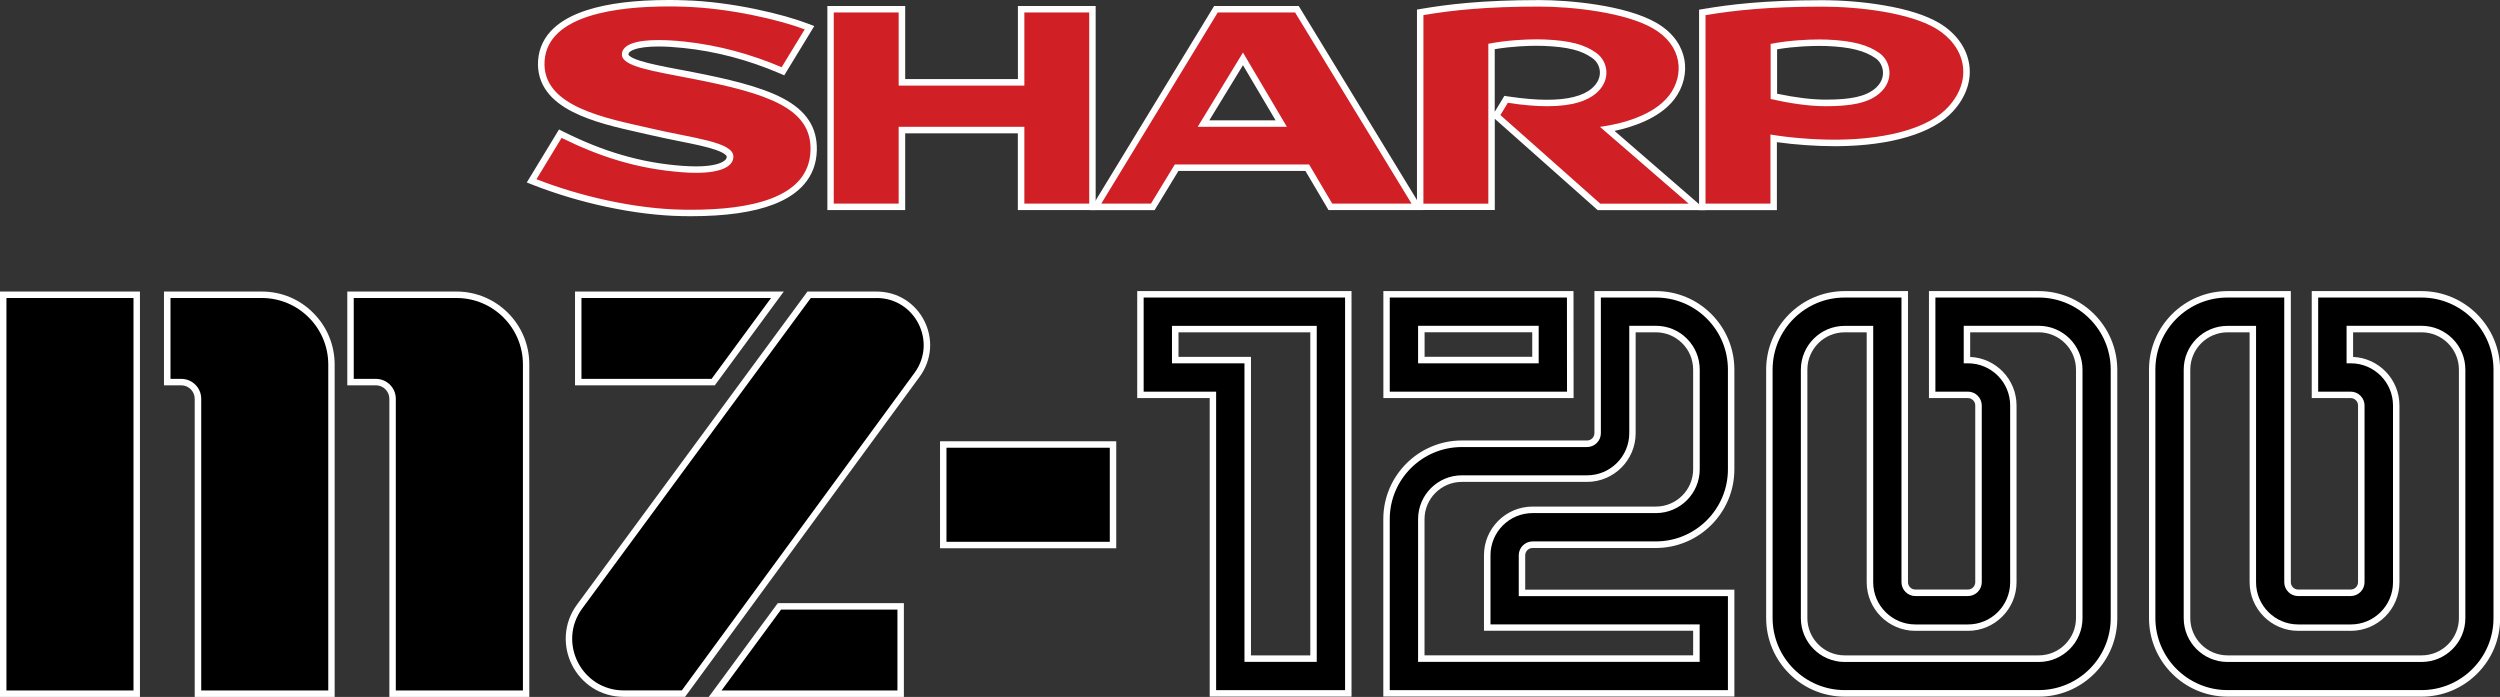<?xml version="1.0" encoding="utf-8"?>
<!-- Generator: Adobe Illustrator 26.3.1, SVG Export Plug-In . SVG Version: 6.00 Build 0)  -->
<svg version="1.1" id="Layer_1" xmlns="http://www.w3.org/2000/svg" xmlns:xlink="http://www.w3.org/1999/xlink" x="0px" y="0px"
	 viewBox="0 0 3839 1070.2" style="enable-background:new 0 0 3839 1070.2;" xml:space="preserve">
<rect x="0" y="0" width="3839" height="1070.2" fill="#333333" stroke="none"/>
<style type="text/css">
	.st0{fill:#FFFFFF;}
	.st1{fill:#D02026;}
</style>
<g>
	<g>
		<path d="M1862.5,1064.8V606.3h-111.3V451.9h319.2v612.8H1862.5z M2017,1011.4V505.4h-212.4v47.6H1916v458.5H2017z"/>
		<path class="st0" d="M2065.5,456.9v602.9h-198V601.4h-111.3V456.9H2065.5 M1799.7,557.9H1911v458.5h111v-516h-222.3V557.9
			 M2075.4,447h-9.9h-309.3h-9.9v9.9v144.5v9.9h9.9h101.4v448.5v9.9h9.9h198h9.9v-9.9V456.9V447L2075.4,447z M1809.6,510.3h202.5
			v496.1h-91.1V557.9v-9.9h-9.9h-101.4V510.3L1809.6,510.3z"/>
	</g>
	<g>
		<path d="M2129.2,1064.8V797.2c0-63.8,51.9-115.7,115.7-115.7h192.3c8.9,0,16.2-7.3,16.2-16.2V451.9h89.3c30.9,0,60,12,81.8,33.9
			c21.9,21.9,33.9,50.9,33.9,81.8v153.1c0,63.8-51.9,115.7-115.7,115.7h-189.3c-8.9,0-16.2,7.3-16.2,16.2v57.8h321.2v154.3H2129.2z
			 M2605,1011.4v-47.7h-321.2V852.6c0-38.4,31.2-69.6,69.6-69.6h189.3c34.3,0,62.3-27.9,62.3-62.3v-153c0-16.6-6.5-32.3-18.2-44
			c-11.8-11.8-27.4-18.2-44-18.2h-35.9v160c0,38.4-31.2,69.6-69.6,69.6h-192.3c-34.3,0-62.3,27.9-62.3,62.3v214.2H2605z"/>
		<path class="st0" d="M2542.7,456.9c29.5,0,57.4,11.5,78.3,32.4c20.9,20.9,32.4,48.7,32.4,78.3v153.1c0,61-49.6,110.7-110.7,110.7
			h-189.3c-11.6,0-21.2,9.6-21.2,21.2v62.8h321.2v144.4h-0.1h-519.2V797.2c0-61,49.6-110.7,110.7-110.7h192.3
			c11.6,0,21.2-9.6,21.2-21.2V456.9H2542.7 M2177.6,1016.4H2610v-57.6h-321.2V852.6c0-35.6,28.9-64.7,64.7-64.7h189.3
			c37.1,0,67.3-30.1,67.3-67.3v-153c0-18-7-34.8-19.7-47.6c-12.7-12.7-29.5-19.7-47.6-19.7h-40.9v164.9c0,35.6-29,64.7-64.7,64.7
			h-192.3c-37.1,0-67.3,30.1-67.3,67.3V1016.4 M2542.7,447h-84.4h-9.9v9.9v208.3c0,6.1-5.1,11.2-11.2,11.2h-192.3
			c-66.5,0-120.7,54.1-120.7,120.7v262.6v9.9h9.9h519.2h0.1h9.9v-9.9V915.4v-9.9h-9.9h-311.3v-52.8c0-6.1,5.1-11.2,11.2-11.2h189.3
			c66.5,0,120.7-54.1,120.7-120.7V567.6c0-32.2-12.6-62.5-35.3-85.3C2605.3,459.5,2575,447,2542.7,447L2542.7,447z M2511.8,510.3
			h30.9c15.3,0,29.7,6,40.5,16.8c10.8,10.8,16.8,25.2,16.8,40.5v153c0,31.6-25.7,57.3-57.3,57.3h-189.3c-41.1,0-74.6,33.5-74.6,74.6
			v106.2v9.9h9.9H2600v37.7h-412.5V797.3c0-31.6,25.7-57.3,57.3-57.3h192.3c41.1,0,74.6-33.5,74.6-74.6V510.3L2511.8,510.3z"/>
	</g>
	<g>
		<path d="M2129.2,606.3V451.9h282l0.1,154.4H2129.2z M2357.9,552.9v-47.7h-175.3v47.7H2357.9z"/>
		<path class="st0" d="M2406.2,456.9l0.1,144.5h-272.2V456.9H2406.2 M2177.6,557.9h185.2v-57.6h-185.2V557.9 M2416.2,447h-9.9
			h-272.1h-9.9v9.9v144.5v9.9h9.9h272.2h10l0-10l-0.1-144.5L2416.2,447L2416.2,447z M2187.6,510.2h165.3v37.7h-165.3V510.2
			L2187.6,510.2z"/>
	</g>
	<g>
		<path d="M2832.7,1064.8c-63.8,0-115.7-51.9-115.7-115.7V567.6c0-63.8,51.9-115.7,115.7-115.7h92.2v442.2c0,8.9,7.3,16.2,16.2,16.2
			h80.9c8.9,0,16.2-7.3,16.2-16.2V622.6c0-8.9-7.3-16.2-16.2-16.2h-55V451.9h163.5c63.8,0,115.7,51.9,115.7,115.7v381.5
			c0.1,30.8-11.9,59.8-33.8,81.6c-21.9,21.9-50.9,34-81.8,34H2832.7z M2832.7,505.4c-34.3,0-62.3,27.9-62.3,62.3v381.5
			c0,34.3,27.9,62.3,62.3,62.3h297.9c34.3,0,62.3-27.9,62.3-62.3V567.6c0-34.3-27.9-62.3-62.3-62.3h-110.1v47.6h1.6
			c38.4,0,69.6,31.2,69.6,69.6v271.6c0,38.4-31.2,69.6-69.6,69.6h-80.9c-38.4,0-69.6-31.2-69.6-69.6V505.4H2832.7z"/>
		<path class="st0" d="M3130.5,456.9c61,0,110.7,49.6,110.7,110.7v381.5c0.1,61-49.5,110.6-110.6,110.6h-297.9
			c-61,0-110.7-49.6-110.7-110.7V567.6c0-61.1,49.6-110.7,110.7-110.7h87.2v437.2c0,11.6,9.6,21.2,21.2,21.2h80.9
			c11.6,0,21.2-9.6,21.2-21.2V622.6c0-11.6-9.6-21.2-21.2-21.2h-50V456.9H3130.5 M3015.5,557.9h6.6c35.6,0,64.7,29,64.7,64.7v271.6
			c0,35.6-28.9,64.7-64.7,64.7h-80.9c-35.6,0-64.7-29-64.7-64.7V500.4h-43.8c-37.1,0-67.3,30.1-67.3,67.3v381.5
			c0,37.1,30.1,67.3,67.3,67.3h297.9c37.1,0,67.3-30.1,67.3-67.3V567.6c0-37.1-30.1-67.3-67.3-67.3h-115.1V557.9 M3130.5,447H2972
			h-9.9v9.9v144.5v9.9h9.9h50c6.1,0,11.2,5.1,11.2,11.2v271.6c0,6.1-5.1,11.2-11.2,11.2h-80.9c-6.1,0-11.2-5.1-11.2-11.2V456.9V447
			h-9.9h-87.2c-66.5,0-120.7,54.1-120.7,120.7v381.4c0,66.5,54.1,120.7,120.7,120.7h297.9c32.2,0,62.6-12.6,85.4-35.4
			c22.8-22.8,35.3-53,35.2-85.2V567.6C3251.1,501.1,3197,447,3130.5,447L3130.5,447z M3025.4,510.3h105.2
			c31.6,0,57.3,25.7,57.3,57.3v381.5c0,31.6-25.7,57.3-57.3,57.3h-297.9c-31.6,0-57.3-25.7-57.3-57.3V567.6
			c0-31.6,25.7-57.3,57.3-57.3h33.8v383.8c0,41.1,33.5,74.6,74.6,74.6h80.9c41.1,0,74.6-33.5,74.6-74.6V622.6
			c0-40-31.7-72.8-71.2-74.5V510.3L3025.4,510.3z"/>
	</g>
	<g>
		<path d="M3420.6,1064.8c-63.8,0-115.7-51.9-115.7-115.7V567.6c0-63.8,51.9-115.7,115.7-115.7h92.2v442.2c0,8.9,7.3,16.2,16.2,16.2
			h80.9c8.9,0,16.2-7.3,16.2-16.2V622.6c0-8.9-7.3-16.2-16.2-16.2h-55V451.9h163.5c63.8,0,115.7,51.9,115.7,115.7v381.5
			c0.1,30.8-11.9,59.8-33.8,81.6c-21.9,21.9-50.9,34-81.8,34H3420.6z M3420.7,505.4c-34.3,0-62.3,27.9-62.3,62.3v381.5
			c0,34.3,27.9,62.3,62.3,62.3h297.9c34.3,0,62.3-27.9,62.3-62.3V567.6c0-34.3-27.9-62.3-62.3-62.3h-110.1v47.6h1.6
			c38.4,0,69.6,31.2,69.6,69.6v271.6c0,38.4-31.2,69.6-69.6,69.6h-80.9c-38.4,0-69.6-31.2-69.6-69.6V505.4H3420.7z"/>
		<path class="st0" d="M3718.3,456.9c61,0,110.7,49.6,110.7,110.7v381.5c0.1,61-49.5,110.6-110.6,110.6h-297.9
			c-61,0-110.7-49.6-110.7-110.7V567.6c0-61.1,49.6-110.7,110.7-110.7h87.2v437.2c0,11.6,9.6,21.2,21.2,21.2h80.9
			c11.6,0,21.2-9.6,21.2-21.2V622.6c0-11.6-9.6-21.2-21.2-21.2h-50V456.9H3718.3 M3603.4,557.9h6.6c35.6,0,64.7,29,64.7,64.7v271.6
			c0,35.6-29,64.7-64.7,64.7h-80.9c-35.6,0-64.7-29-64.7-64.7V500.4h-43.8c-37.1,0-67.3,30.1-67.3,67.3v381.5
			c0,37.1,30.1,67.3,67.3,67.3h297.9c37.1,0,67.3-30.1,67.3-67.3V567.6c0-37.1-30.1-67.3-67.3-67.3h-115.1V557.9 M3718.3,447h-158.5
			h-9.9v9.9v144.5v9.9h9.9h50c6.1,0,11.2,5.1,11.2,11.2v271.6c0,6.1-5.1,11.2-11.2,11.2H3529c-6.1,0-11.2-5.1-11.2-11.2V456.9V447
			h-9.9h-87.2c-66.5,0-120.7,54.1-120.7,120.7v381.4c0,66.5,54.1,120.7,120.7,120.7h297.9c32.2,0,62.6-12.6,85.4-35.4
			c22.8-22.8,35.3-53,35.2-85.2V567.6C3839,501.1,3784.9,447,3718.3,447L3718.3,447z M3613.4,510.3h105.2
			c31.6,0,57.3,25.7,57.3,57.3v381.5c0,31.6-25.7,57.3-57.3,57.3h-297.9c-31.6,0-57.3-25.7-57.3-57.3V567.6
			c0-31.6,25.7-57.3,57.3-57.3h33.8v383.8c0,41.1,33.5,74.6,74.6,74.6h80.9c41.1,0,74.6-33.5,74.6-74.6V622.6
			c0-40-31.7-72.8-71.2-74.5V510.3L3613.4,510.3z"/>
	</g>
	<g>
		<path d="M602.9,1065.3V612.4c0-14.2-11.5-25.7-25.7-25.7h-39V452.6H701c59,0,106.9,48,106.9,106.9v505.7H602.9z"/>
		<path class="st0" d="M701,457.6c56.3,0,102,45.7,102,102v500.7H607.8V612.4c0-16.9-13.7-30.6-30.6-30.6h-34V457.6H701 M701,447.7
			H543.2h-9.9v9.9v124.2v9.9h9.9h34c11.4,0,20.7,9.3,20.7,20.7v447.9v9.9h9.9h195.1h9.9v-9.9V559.6
			C812.9,497.9,762.7,447.7,701,447.7L701,447.7z"/>
	</g>
	<g>
		<path d="M304,1065.3V612.4c0-14.2-11.5-25.7-25.7-25.7h-21.6V452.6H402c58.9,0,106.9,48,107,106.9v505.7H304z"/>
		<path class="st0" d="M402,457.6c56.3,0,102,45.7,102.1,102v500.7H309V612.4c0-16.9-13.7-30.6-30.6-30.6h-16.6V457.6H402
			 M402,447.7H261.7h-9.9v9.9v124.2v9.9h9.9h16.6c11.4,0,20.7,9.3,20.7,20.7v447.9v9.9h9.9h195.1h9.9v-9.9V559.6
			c-0.1-29.9-11.7-58-32.9-79.1C460,459.3,431.9,447.7,402,447.7L402,447.7z"/>
	</g>
	<g>
		<rect x="5" y="452.6" width="205" height="612.6"/>
		<path class="st0" d="M205,457.6v602.7H9.9V457.6H205 M215,447.7H205H9.9H0v9.9v602.7v9.9h9.9H205h9.9v-9.9V457.6V447.7L215,447.7z
			"/>
	</g>
	<g>
		<rect x="1448.4" y="682.6" width="260.7" height="154.4"/>
		<path class="st0" d="M1704.2,687.5V832h-250.8V687.5H1704.2 M1714.1,677.6h-9.9h-250.8h-9.9v9.9V832v9.9h9.9h250.8h9.9V832V687.5
			V677.6L1714.1,677.6z"/>
	</g>
	<g>
		<polygon points="887.9,586.7 887.9,452.6 1193.8,452.6 1095.2,586.7 		"/>
		<path class="st0" d="M1184,457.6l-91.3,124.2H892.9V457.6H1184 M1203.6,447.7H1184H892.9h-9.9v9.9v124.2v9.9h9.9h199.8h5l3-4.1
			l91.3-124.2L1203.6,447.7L1203.6,447.7z"/>
	</g>
	<g>
		<path d="M957.9,1065.2c-32,0-60.7-17.7-75.1-46.2c-14.4-28.5-11.6-62.1,7.4-87.8l352.3-478.6H1346c29.3,0,55.7,16.2,68.9,42.3
			c13.2,26.1,10.7,57-6.6,80.6l-358.8,489.6H957.9z"/>
		<path class="st0" d="M1346,457.6c59.2,0,93.3,67.3,58.3,115L1047,1060.2h-89c-65,0-102.3-73.8-63.8-126l350.8-476.5H1346
			 M1346,447.7h-101.1h-5l-3,4.1L886.2,928.2c-10.3,13.9-16.3,30.2-17.3,47c-1,15.8,2.3,31.7,9.5,46c7.2,14.3,18.1,26.4,31.4,35
			c14.2,9.1,30.8,13.9,48.2,13.9h89h5l3-4.1l357.3-487.6c9.4-12.9,14.9-27.9,15.9-43.4c0.9-14.5-2.2-29.2-8.9-42.4
			c-6.7-13.2-16.7-24.3-29-32.2C1377.3,452.1,1362,447.7,1346,447.7L1346,447.7z"/>
	</g>
	<g>
		<polygon points="1098.1,1065.3 1196.9,931.2 1383,931.2 1383,1065.3 		"/>
		<path class="st0" d="M1378.1,936.1v124.2H1108l91.4-124.2H1378.1 M1388,926.2h-9.9h-178.7h-5l-3,4l-91.4,124.2l-11.7,15.8h19.7
			h270.1h9.9v-9.9V936.1V926.2L1388,926.2z"/>
	</g>
	<g>
		<polygon class="st1" points="1568,317.7 1568,199.8 1384.9,199.8 1384.9,317.7 1275.3,317.7 1275.3,14.2 1384.9,14.2 
			1384.9,126.4 1568,126.4 1568,14.2 1677.6,14.2 1677.6,317.7 		"/>
		<path class="st0" d="M1672.6,19.1v293.6H1573v-118h-193v118h-99.7V19.1h99.7v112.3h193V19.1H1672.6 M1682.6,9.2h-9.9H1573h-9.9
			v9.9v102.3h-173.1V19.1V9.2h-9.9h-99.7h-9.9v9.9v293.6v9.9h9.9h99.7h9.9v-9.9v-108H1563v108v9.9h9.9h99.7h9.9v-9.9V19.1V9.2
			L1682.6,9.2z"/>
	</g>
	<g>
		<path class="st1" d="M2043,317.7l-35.5-60.1h-200.6l-36.6,60.1h-87.9l184.9-303.6h124.3l184.9,303.6H2043z M1967.4,189.8
			l-58.7-99.3l-60.6,99.3H1967.4z"/>
		<path class="st0" d="M1988.7,19.1l178.9,293.6h-121.8l-35.5-60.1H1804l-36.6,60.1h-76.3L1870,19.1H1988.7 M1839.2,194.7h136.9
			l-67.4-114L1839.2,194.7 M1994.3,9.2h-5.6H1870h-5.6l-2.9,4.8l-178.9,293.6l-9.2,15.1h17.7h76.3h5.6l2.9-4.8l33.7-55.4h195
			l32.6,55.2l2.9,4.9h5.7h121.8h17.7l-9.2-15.1L1997.2,13.9L1994.3,9.2L1994.3,9.2z M1857,184.8l51.7-84.7l50.1,84.7H1857
			L1857,184.8z"/>
	</g>
	<g>
		<path class="st1" d="M2455.5,317.7l-157.9-140.1l15.3-25.1l3.3,0.5c22.3,3.4,42.4,5.1,59.8,5.1c33,0,57.1-6.2,71.6-18.4
			c9.7-8.2,14.8-18.7,14.3-29.6c-0.4-9.9-5.5-19.2-13.5-24.9c-17.3-12.4-39.6-18.1-77-19.7c-2.3-0.1-6.1-0.2-11.5-0.2
			c-11.2,0-39.7,0.6-69.3,6v246.3h-109.6V19l4.1-0.7c36.1-6.1,89-13.1,178.6-13.1c28.8,0,62,2.8,91.1,7.6
			c36.6,6.1,66.2,15.2,85.8,26.5c15.6,8.9,35.3,25.2,40.8,52.2c4,19.8-1.2,40.9-14.2,58.1c-24.1,31.4-71.4,44-98.8,48.7l138.2,119.6
			H2455.5z"/>
		<path class="st0" d="M2363.7,10.1c50.8,0,132,8.9,174.4,33.4c45.7,26.1,48.8,71.8,25.1,102.9c-23.8,31.1-73.5,44.1-106.3,48.4
			l136.3,118h-135.8L2304,176.7l11.4-18.8c23.8,3.6,43.8,5.2,60.5,5.2c40.4,0,62.2-9,74.8-19.6c23.8-20.1,18.9-49.2,0.5-62.3
			c-17.8-12.8-40.1-18.9-79.7-20.6c-2.9-0.1-6.9-0.2-11.7-0.2c-17.5,0-46,1.3-74.3,6.8v245.5h-99.7V23.2
			C2230.3,15.6,2282.6,10.1,2363.7,10.1 M2363.7,0.1c-90,0-143.2,7.1-179.5,13.2l-8.3,1.4v8.4v289.5v9.9h9.9h99.7h9.9v-9.9V182.4
			l1.9,1.7l153.3,136.1l2.8,2.5h3.8h135.8h26.7l-20.2-17.5L2479.3,201c28.6-6.1,69.4-19.5,91.8-48.6c13.9-18.3,19.5-40.9,15.2-62.1
			c-3.2-15.9-13.3-38.4-43.2-55.5C2495.5,7.5,2407.9,0.1,2363.7,0.1L2363.7,0.1z M2295.5,75.5c27.7-4.7,53.8-5.2,64.3-5.2
			c5.3,0,9,0.1,11.2,0.2c36.8,1.6,57.7,6.8,74.3,18.8c6.9,4.9,11.1,12.7,11.5,21c0.4,9.3-4.1,18.4-12.6,25.6
			c-13.6,11.5-36.6,17.3-68.4,17.3c-17.1,0-37-1.7-59.1-5l-6.6-1l-3.4,5.7l-11.4,18.8l0,0V75.5L2295.5,75.5z"/>
	</g>
	<g>
		<path class="st1" d="M1061.5,327.1c-4,0-8.2,0-12.3-0.1c-69.6-1.1-154.5-18.7-227.2-47.1l-5.5-2.2l44.1-72.5l4.1,2
			c62.5,31,120.8,47.6,183.3,52.2c7.4,0.6,14.5,0.8,20.9,0.8c32.8,0,52.3-7.4,52.3-19.9c0-13.2-37.9-20.9-77.9-28.9
			c-14.3-2.9-29.2-5.9-44.5-9.4c-5-1.2-10.1-2.3-15.4-3.5c-66.3-14.9-157-35.4-152-105.8C835.5,35.4,903.1,5,1026.7,5
			c7.5,0,15.4,0.1,23.2,0.4c75.4,2.1,153.5,22.1,187.6,35.1l5.6,2.1l-40.7,66.9l-4-1.7c-48.6-20.7-98.5-33.8-148.2-39
			c-14.3-1.5-27.3-2.3-38.8-2.3c-32.7,0-51.4,6.3-51.4,17.3c0,4.9,7.6,9.9,21.9,14.5c15.4,5,36.7,9,61.4,13.7
			c6.3,1.2,12.7,2.4,19.3,3.7c51.4,10,103.7,21.7,138.1,40.1c34.6,18.5,50.2,42.5,49,75.7c-1.1,35.8-22.2,61.9-62.7,77.7
			C1156.2,321.1,1114.1,327.1,1061.5,327.1z"/>
		<path class="st0" d="M1026.7,9.9c8.1,0,15.8,0.1,23.1,0.4c70.6,2,148.3,20.5,185.9,34.8l-35.4,58.1
			c-46.6-19.8-96.6-33.8-149.6-39.4c-14.3-1.5-27.5-2.3-39.3-2.3c-34.4,0-56.4,6.8-56.4,22.3c0,18.6,49.1,25.5,106.6,36.8
			c118.1,22.9,185.3,45.7,183,110.7c-2.2,74.2-95.6,90.8-183.1,90.8c-4.1,0-8.2,0-12.2-0.1c-76.3-1.2-160.9-21.5-225.5-46.8
			l38.6-63.5c58.3,28.9,116.6,47.7,185.2,52.8c7.7,0.6,14.8,0.9,21.3,0.9c41.2,0,57.3-11.2,57.3-24.9c0-22.6-61.1-28-126.3-43.2
			C933,181.8,831.2,164.7,836.3,93.2C841.4,22.4,949,9.9,1026.7,9.9 M1026.7,0c-51.1,0-93.3,5.2-125.5,15.6
			c-21.4,6.9-38.4,16.1-50.7,27.5c-14.6,13.5-22.8,30.2-24.2,49.5c-1.3,18,3.4,34.3,13.8,48.2c8.9,11.9,21.7,22,39.1,30.9
			c30.5,15.6,69,24.3,102.9,31.9c5.4,1.2,10.5,2.4,15.4,3.5c15.4,3.6,30.3,6.6,44.6,9.5c23,4.6,42.9,8.6,56.9,13.5
			c16.5,5.8,17,10.1,17,10.5c0,1.2,0,4.9-7.6,8.6c-5.8,2.9-17.5,6.3-39.7,6.3c-6.3,0-13.2-0.3-20.6-0.8c-32.7-2.4-63.5-8-94.4-17.1
			c-28.4-8.3-56.8-19.7-87.1-34.7l-8.2-4.1l-4.7,7.8l-38.6,63.5l-6.2,10.1l11,4.3c34.1,13.3,72.1,24.7,109.9,32.8
			c42.1,9.1,82.1,14,119.1,14.6c4.2,0.1,8.3,0.1,12.4,0.1c53.2,0,95.9-6.1,127.1-18.3c19.8-7.7,35.3-17.9,46.2-30.5
			c12.5-14.3,19.1-31.7,19.7-51.7c0.6-18-3.6-33.9-12.7-47.4c-8.5-12.7-21.3-23.5-38.9-32.9c-34.9-18.6-87.7-30.5-139.5-40.6
			c-6.6-1.3-13-2.5-19.3-3.7c-24.5-4.6-45.6-8.7-60.8-13.5C966.1,88,965,83.9,965,83.8c0-1.3,0.4-2.2,1.3-3.3c1-1.1,3.1-2.8,7.5-4.4
			c8.3-3.1,21.3-4.7,37.6-4.7c11.3,0,24.1,0.8,38.2,2.3c49.3,5.1,98.7,18.1,146.8,38.6l7.9,3.4l4.5-7.4l35.4-58.1l6.2-10.2
			l-11.2-4.2C1204.9,22.7,1126.1,2.5,1050,0.4C1042.2,0.1,1034.3,0,1026.7,0L1026.7,0z"/>
	</g>
	<g>
		<path class="st1" d="M2614.1,317.7V19.1l4.1-0.7c36.1-6.1,89.1-13.1,179.2-13.1c31.9,0,65.7,2.8,95,7.8
			c35.4,6,63.2,14.9,82.5,26.3c24.5,14.5,40.6,36.6,44.1,60.7c3.4,23.4-5.1,47.5-24,67.8c-29.2,32-92.4,50.8-173.4,51.6
			c-1.5,0-3.1,0-4.7,0c-29.8,0-64.2-2.6-93.3-7v105.3H2614.1z M2724,148c30.5,6.7,56.5,10,79.3,10.1c40.6,0,63.4-5.2,78.9-17.9
			c9.7-7.9,14.7-18.4,14.3-29.5c-0.4-10.1-5.6-19.8-13.5-25.2c-17.4-12.3-40.6-18.2-77.7-19.7c-2.3-0.1-6.1-0.2-11.6-0.2
			c-11.4,0-40.3,0.6-69.8,6V148z"/>
		<path class="st0" d="M2797.5,10.2c58.4,0,134.4,9.4,175,33.4c45.2,26.8,58.4,78.3,18.9,120.9c-27.5,30.1-88.1,49.2-169.8,50
			c-1.5,0-3.1,0-4.6,0c-32.3,0-68.8-3-98.3-7.9v106.1h-99.7V23.3C2663.5,15.8,2716.3,10.2,2797.5,10.2 M2803.3,163.1
			c39.7,0,64.9-4.9,82.1-19.1c24.3-20,18.3-50.3,0.5-62.6c-17.2-12.2-40.4-18.9-80.3-20.6c-2.9-0.1-6.9-0.2-11.8-0.2
			c-17.7,0-46.7,1.3-74.8,6.8V152C2743.7,157.6,2774,163,2803.3,163.1 M2797.5,0.3c-90.5,0-143.8,7.1-180.1,13.2l-8.3,1.4v8.4v289.5
			v9.9h9.9h99.7h9.9v-9.9v-94.5c28.1,3.9,60.2,6.2,88.3,6.2c1.6,0,3.2,0,4.7,0c41.1-0.4,77.4-5.2,108-14.4
			c30.7-9.2,53.9-22.3,69.1-38.8c19.9-21.5,28.9-47,25.3-71.9c-1.9-12.9-6.9-25.1-15-36.2c-8-11-18.6-20.4-31.4-28
			c-19.9-11.7-48.2-20.8-84.2-26.9C2863.7,3.1,2829.7,0.3,2797.5,0.3L2797.5,0.3z M2729,75.7c27.7-4.7,54.1-5.2,64.9-5.2
			c5.4,0,9.1,0.1,11.3,0.2c36.1,1.5,58.5,7.2,75,18.8l0,0l0,0c6.6,4.6,11,12.7,11.3,21.3c0.4,9.5-4,18.5-12.4,25.4
			c-14.5,11.9-36.5,16.8-75.8,16.8c-21.5-0.1-45.9-3.1-74.4-9.1V75.7L2729,75.7z"/>
	</g>
</g>
</svg>
